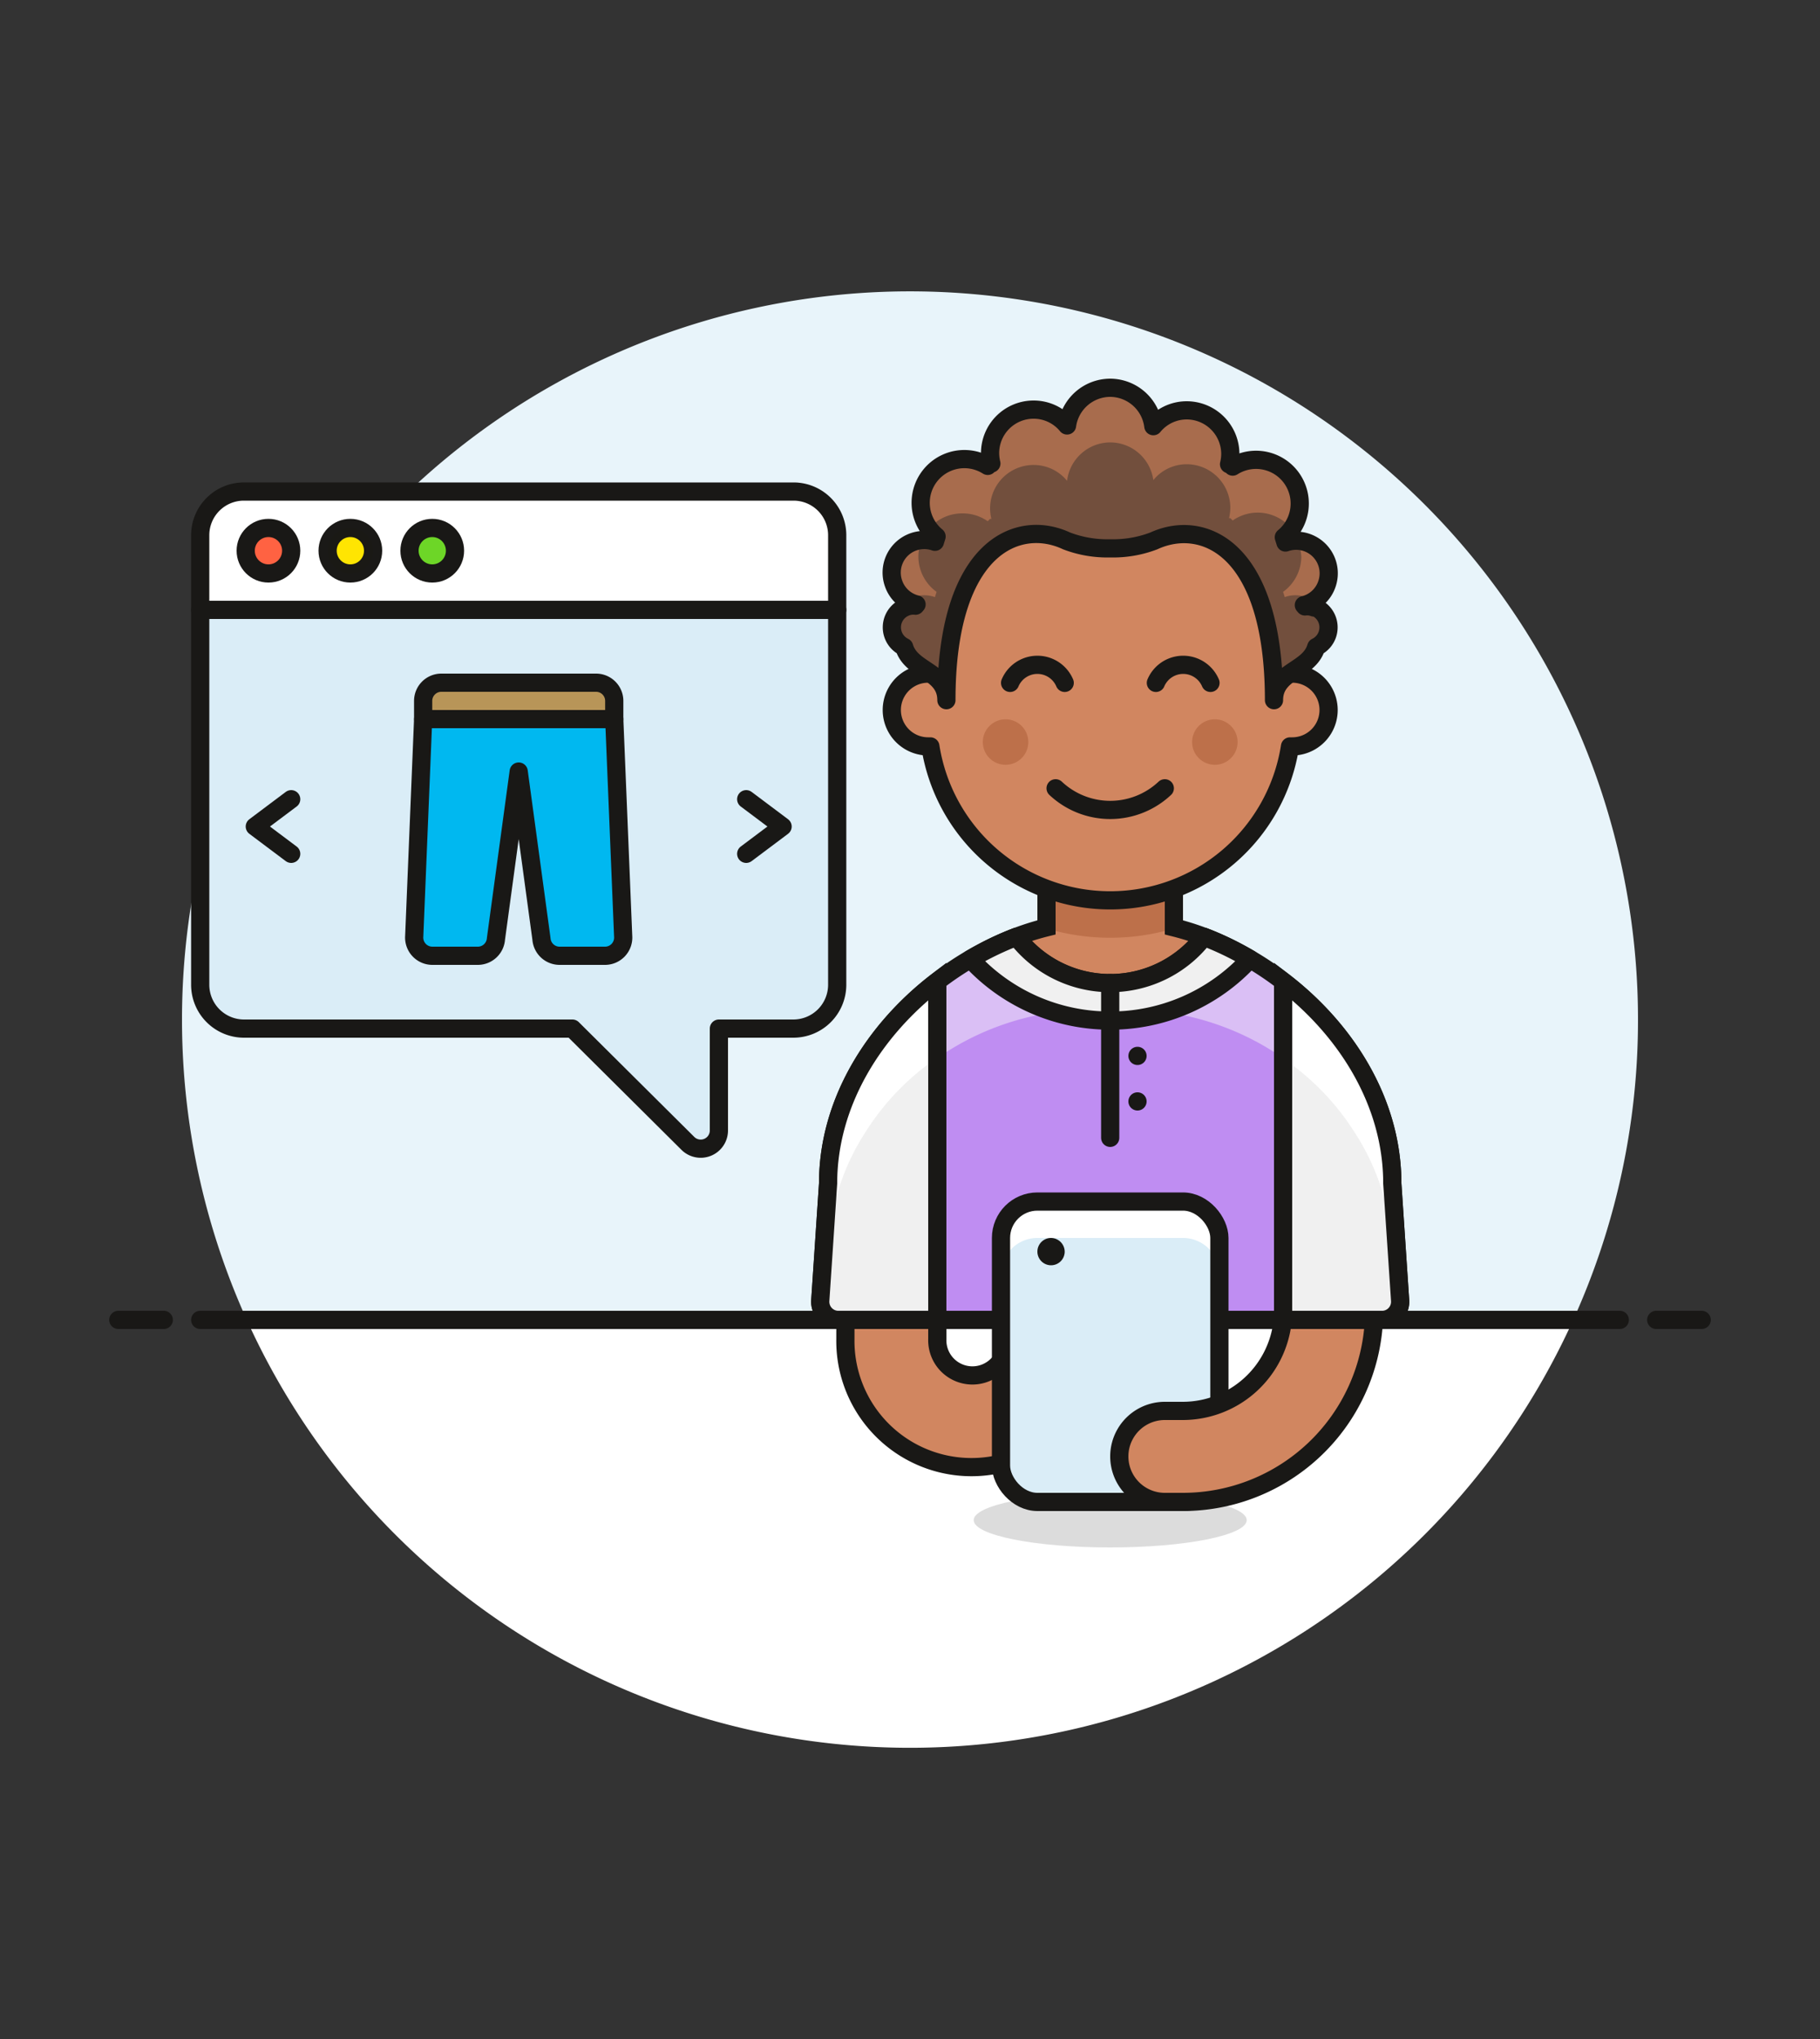 <svg id="Multicolor" xmlns="http://www.w3.org/2000/svg" viewBox="0 0 100 112"><rect x="0" y="0" width="100" height="112" fill="#333333" stroke="none"/><defs><style>.cls-1{fill:#e8f4fa;}.cls-2,.cls-8{fill:#fff;}.cls-3,.cls-6{fill:none;}.cls-10,.cls-11,.cls-12,.cls-15,.cls-16,.cls-22,.cls-3,.cls-6,.cls-7,.cls-8,.cls-9{stroke:#191816;}.cls-10,.cls-11,.cls-12,.cls-22,.cls-3,.cls-7,.cls-8,.cls-9{stroke-linecap:round;}.cls-10,.cls-11,.cls-12,.cls-15,.cls-16,.cls-22,.cls-3,.cls-7,.cls-8,.cls-9{stroke-linejoin:round;}.cls-12,.cls-4{fill:#d18660;}.cls-5{fill:#bd704a;}.cls-6{stroke-miterlimit:10;}.cls-20,.cls-7{fill:#daedf7;}.cls-9{fill:#ff6242;}.cls-10{fill:#ffe500;opacity:0.99;}.cls-11{fill:#6dd627;}.cls-13{fill:#724f3d;}.cls-14{fill:#a86c4d;}.cls-15{fill:#00b8f0;}.cls-16{fill:#b89558;}.cls-17,.cls-21{fill:#191816;}.cls-17{opacity:0.15;}.cls-18{fill:#bf8df2;}.cls-19{fill:#dabff5;}.cls-22,.cls-23{fill:#f0f0f0;}</style></defs><title>110- online-website-shopping-male-african-american</title><g id="Background"><g id="New_Symbol_49-17" data-name="New Symbol 49"><path class="cls-1" d="M90,56A40,40,0,1,0,13.56,72.5H86.44A39.85,39.85,0,0,0,90,56Z"/><path class="cls-2" d="M13.56,72.5a40,40,0,0,0,72.88,0Z"/><line class="cls-3" x1="11" y1="72.5" x2="89" y2="72.5"/><line class="cls-3" x1="6.5" y1="72.5" x2="9" y2="72.5"/><line class="cls-3" x1="91" y1="72.5" x2="93.5" y2="72.5"/></g></g><g id="Scene"><path class="cls-4" d="M75.5,72.5V65a14.5,14.5,0,0,0-11-14.06V46.5h-7v4.44A14.5,14.5,0,0,0,46.5,65v7.5Z"/><path class="cls-5" d="M57.5,51a12.26,12.26,0,0,0,7,0V47.5h-7Z"/><path class="cls-6" d="M75.5,72.5V65a14.5,14.5,0,0,0-11-14.06V46.5h-7v4.44A14.5,14.5,0,0,0,46.5,65v7.5Z"/><path class="cls-7" d="M46,54.1a2.41,2.41,0,0,1-2.4,2.4H39.5v5.6a1,1,0,0,1-1.7.71L31.45,56.5h-18A2.41,2.41,0,0,1,11,54.1V33.5H46Z"/><path class="cls-8" d="M13.4,27H43.6A2.4,2.4,0,0,1,46,29.4v4.1a0,0,0,0,1,0,0H11a0,0,0,0,1,0,0V29.4A2.4,2.4,0,0,1,13.4,27Z"/><circle class="cls-9" cx="14.75" cy="30.25" r="1.25"/><circle class="cls-10" cx="19.25" cy="30.25" r="1.25"/><circle class="cls-11" cx="23.75" cy="30.25" r="1.25"/><polyline class="cls-3" points="41 43.9 43 45.4 41 46.9"/><polyline class="cls-3" points="16 43.9 14 45.4 16 46.9"/><path class="cls-12" d="M71,37V34.5a10,10,0,0,0-20,0V37a2,2,0,0,0,0,4h.12a10,10,0,0,0,19.76,0H71a2,2,0,0,0,0-4Z"/><circle class="cls-5" cx="55.25" cy="40.76" r="1.25"/><circle class="cls-5" cx="66.75" cy="40.76" r="1.25"/><path class="cls-3" d="M58,43.3a4.38,4.38,0,0,0,6,0"/><path class="cls-3" d="M58.5,37.51a1.63,1.63,0,0,0-3,0"/><path class="cls-3" d="M66.51,37.51a1.63,1.63,0,0,0-3,0"/><path class="cls-13" d="M72.2,33.37a1.09,1.09,0,0,0-.5-.06l-.06-.07A1.78,1.78,0,0,0,72.9,32.1a1.79,1.79,0,0,0-2.27-2.3l-.09-.29a2.4,2.4,0,0,0-2.81-3.88l-.13-.13-.07,0a2.52,2.52,0,0,0,.07-.56,2.4,2.4,0,0,0-2.4-2.4,2.37,2.37,0,0,0-1.83.87A2.4,2.4,0,0,0,61,21.3h0a2.4,2.4,0,0,0-2.37,2.07,2.37,2.37,0,0,0-1.83-.87,2.39,2.39,0,0,0-2.4,2.4,2.52,2.52,0,0,0,.07.56l-.07,0-.13.13a2.4,2.4,0,0,0-2.81,3.88l-.09.29a1.79,1.79,0,0,0-2.27,2.3,1.78,1.78,0,0,0,1.26,1.14l-.06.07a1.09,1.09,0,0,0-.5.06,1.2,1.2,0,0,0-.12,2.21c.39,1.33,2.32,1.3,2.32,2.92,0-8.43,3.93-10,6.6-8.75a6.26,6.26,0,0,0,2.4.41h0a6.26,6.26,0,0,0,2.4-.41c2.67-1.23,6.6.32,6.6,8.75,0-1.62,1.93-1.59,2.32-2.92a1.2,1.2,0,0,0-.12-2.21Z"/><path class="cls-14" d="M71.5,30.6a2.4,2.4,0,0,1-1,1.91l.09.29a1.72,1.72,0,0,1,1.56.2,1.82,1.82,0,0,0,.71-.9,1.8,1.8,0,0,0-1.1-2.3,2,2,0,0,0-.47-.09A2.35,2.35,0,0,1,71.5,30.6Z"/><path class="cls-14" d="M49.81,33a1.72,1.72,0,0,1,1.56-.2l.09-.29a2.4,2.4,0,0,1-1-1.91,2.35,2.35,0,0,1,.17-.89,2,2,0,0,0-.47.09,1.8,1.8,0,0,0-1.1,2.3A1.82,1.82,0,0,0,49.81,33Z"/><path class="cls-14" d="M52.9,28.2a2.4,2.4,0,0,1,1.37.43l.13-.13.07,0a2.52,2.52,0,0,1-.07-.56,2.39,2.39,0,0,1,2.4-2.4,2.37,2.37,0,0,1,1.83.87A2.4,2.4,0,0,1,61,24.3h0a2.4,2.4,0,0,1,2.37,2.07,2.37,2.37,0,0,1,1.83-.87,2.4,2.4,0,0,1,2.4,2.4,2.52,2.52,0,0,1-.07.56l.07,0,.13.13a2.4,2.4,0,0,1,3.24.46,2.33,2.33,0,0,0,.53-1.49,2.4,2.4,0,0,0-3.77-2l-.13-.13-.07,0a2.52,2.52,0,0,0,.07-.56,2.4,2.4,0,0,0-2.4-2.4,2.37,2.37,0,0,0-1.83.87A2.4,2.4,0,0,0,61,21.3h0a2.4,2.4,0,0,0-2.37,2.07,2.37,2.37,0,0,0-1.83-.87,2.39,2.39,0,0,0-2.4,2.4,2.52,2.52,0,0,0,.07.56l-.07,0-.13.13a2.4,2.4,0,0,0-3.77,2A2.33,2.33,0,0,0,51,29.09,2.4,2.4,0,0,1,52.9,28.2Z"/><path class="cls-3" d="M72.2,33.37a1.09,1.09,0,0,0-.5-.06l-.06-.07A1.78,1.78,0,0,0,72.9,32.1a1.79,1.79,0,0,0-2.27-2.3l-.09-.29a2.4,2.4,0,0,0-2.81-3.88l-.13-.13-.07,0a2.52,2.52,0,0,0,.07-.56,2.4,2.4,0,0,0-2.4-2.4,2.37,2.37,0,0,0-1.83.87A2.4,2.4,0,0,0,61,21.3h0a2.4,2.4,0,0,0-2.37,2.07,2.37,2.37,0,0,0-1.83-.87,2.39,2.39,0,0,0-2.4,2.4,2.52,2.52,0,0,0,.07.56l-.07,0-.13.13a2.4,2.4,0,0,0-2.81,3.88l-.09.29a1.79,1.79,0,0,0-2.27,2.3,1.78,1.78,0,0,0,1.26,1.14l-.06.07a1.09,1.09,0,0,0-.5.06,1.2,1.2,0,0,0-.12,2.21c.39,1.33,2.32,1.3,2.32,2.92,0-8.43,3.93-10,6.6-8.75a6.26,6.26,0,0,0,2.4.41h0a6.26,6.26,0,0,0,2.4-.41c2.67-1.23,6.6.32,6.6,8.75,0-1.62,1.93-1.59,2.32-2.92a1.2,1.2,0,0,0-.12-2.21Z"/><path class="cls-12" d="M51.5,72.5v1.07a1.93,1.93,0,0,0,3.61,1l2.72-4.77A2.5,2.5,0,0,1,60,68.5a2.5,2.5,0,0,1,2.17,3.74L59.45,77a6.93,6.93,0,0,1-13-3.44V72.5Z"/><path class="cls-15" d="M34.24,51.43,33.75,39.5H23.25l-.49,11.93a1,1,0,0,0,1,1.07h2.49a1,1,0,0,0,1-.93l1.25-9.19,1.25,9.19a1,1,0,0,0,1,.93h2.49A1,1,0,0,0,34.24,51.43Z"/><path class="cls-16" d="M24.25,37.5h8.5a1,1,0,0,1,1,1v1a0,0,0,0,1,0,0H23.25a0,0,0,0,1,0,0v-1A1,1,0,0,1,24.25,37.5Z"/><ellipse class="cls-17" cx="61" cy="83.5" rx="7.5" ry="1.5"/><path class="cls-18" d="M66.15,51.46a6.49,6.49,0,0,1-10.3,0C50.39,53.54,45.5,58.81,45.5,65l-.43,6.44a1,1,0,0,0,1,1.06H75.93a1,1,0,0,0,1-1.07L76.5,65C76.5,58.81,71.61,53.54,66.15,51.46Z"/><path class="cls-19" d="M45.5,69a12.73,12.73,0,0,1,2.07-6.84,14.84,14.84,0,0,1,12.6-6.7h1.66a14.84,14.84,0,0,1,12.6,6.7A12.73,12.73,0,0,1,76.5,69l.21,3.09a1,1,0,0,0,.22-.7L76.5,65c0-6.19-4.89-11.46-10.35-13.54a6.49,6.49,0,0,1-10.3,0C50.39,53.54,45.5,58.81,45.5,65l-.43,6.44a1,1,0,0,0,.22.69Z"/><path class="cls-3" d="M66.15,51.46a6.49,6.49,0,0,1-10.3,0C50.39,53.54,45.5,58.81,45.5,65l-.43,6.44a1,1,0,0,0,1,1.06H75.93a1,1,0,0,0,1-1.07L76.5,65C76.5,58.81,71.61,53.54,66.15,51.46Z"/><rect class="cls-20" x="55" y="66" width="12" height="16.5" rx="2" ry="2"/><path class="cls-2" d="M65,66H57a2,2,0,0,0-2,2v2a2,2,0,0,1,2-2h8a2,2,0,0,1,2,2V68A2,2,0,0,0,65,66Z"/><circle class="cls-20" cx="57.75" cy="68.75" r="0.25"/><path class="cls-21" d="M57.75,68a.75.75,0,1,0,.75.75.76.76,0,0,0-.75-.75Z"/><rect class="cls-3" x="55" y="66" width="12" height="16.5" rx="2" ry="2"/><path class="cls-22" d="M61,56.06a10.37,10.37,0,0,0,7.68-3.38,16.8,16.8,0,0,0-2.53-1.22,6.49,6.49,0,0,1-10.3,0,16.8,16.8,0,0,0-2.53,1.22A10.37,10.37,0,0,0,61,56.06Z"/><path class="cls-23" d="M51.5,53.9c-3.46,2.65-6,6.64-6,11.1l-.43,6.44A1,1,0,0,0,46,72.5H51.5Z"/><path class="cls-2" d="M51.5,53.9c-3.46,2.65-6,6.64-6,11.1l-.43,6.44a1,1,0,0,0,.22.69L45.5,69a12.73,12.73,0,0,1,2.07-6.84,13.84,13.84,0,0,1,3.93-4.06Z"/><path class="cls-23" d="M70.5,53.9c3.46,2.65,6,6.64,6,11.1l.43,6.44A1,1,0,0,1,76,72.5H70.5Z"/><path class="cls-2" d="M76.93,71.44,76.5,65c0-4.46-2.54-8.45-6-11.1v4.24a13.84,13.84,0,0,1,3.93,4.06A12.73,12.73,0,0,1,76.5,69l.21,3.09h0A1,1,0,0,0,76.93,71.44Z"/><path class="cls-6" d="M51.5,53.9c-3.46,2.65-6,6.64-6,11.1l-.43,6.44A1,1,0,0,0,46,72.5H51.5Z"/><path class="cls-6" d="M70.5,53.9c3.46,2.65,6,6.64,6,11.1l.43,6.44A1,1,0,0,1,76,72.5H70.5Z"/><line class="cls-3" x1="61" y1="54" x2="61" y2="62.5"/><path class="cls-21" d="M62.5,57.5a.5.5,0,1,0,.5.5.5.5,0,0,0-.5-.5Z"/><path class="cls-21" d="M62.5,60a.5.5,0,1,0,.5.5.5.5,0,0,0-.5-.5Z"/><path class="cls-12" d="M70.48,72.5a5.52,5.52,0,0,1-5.48,5H64a2.5,2.5,0,0,0,0,5h1a10.51,10.51,0,0,0,10.49-10Z"/></g></svg>